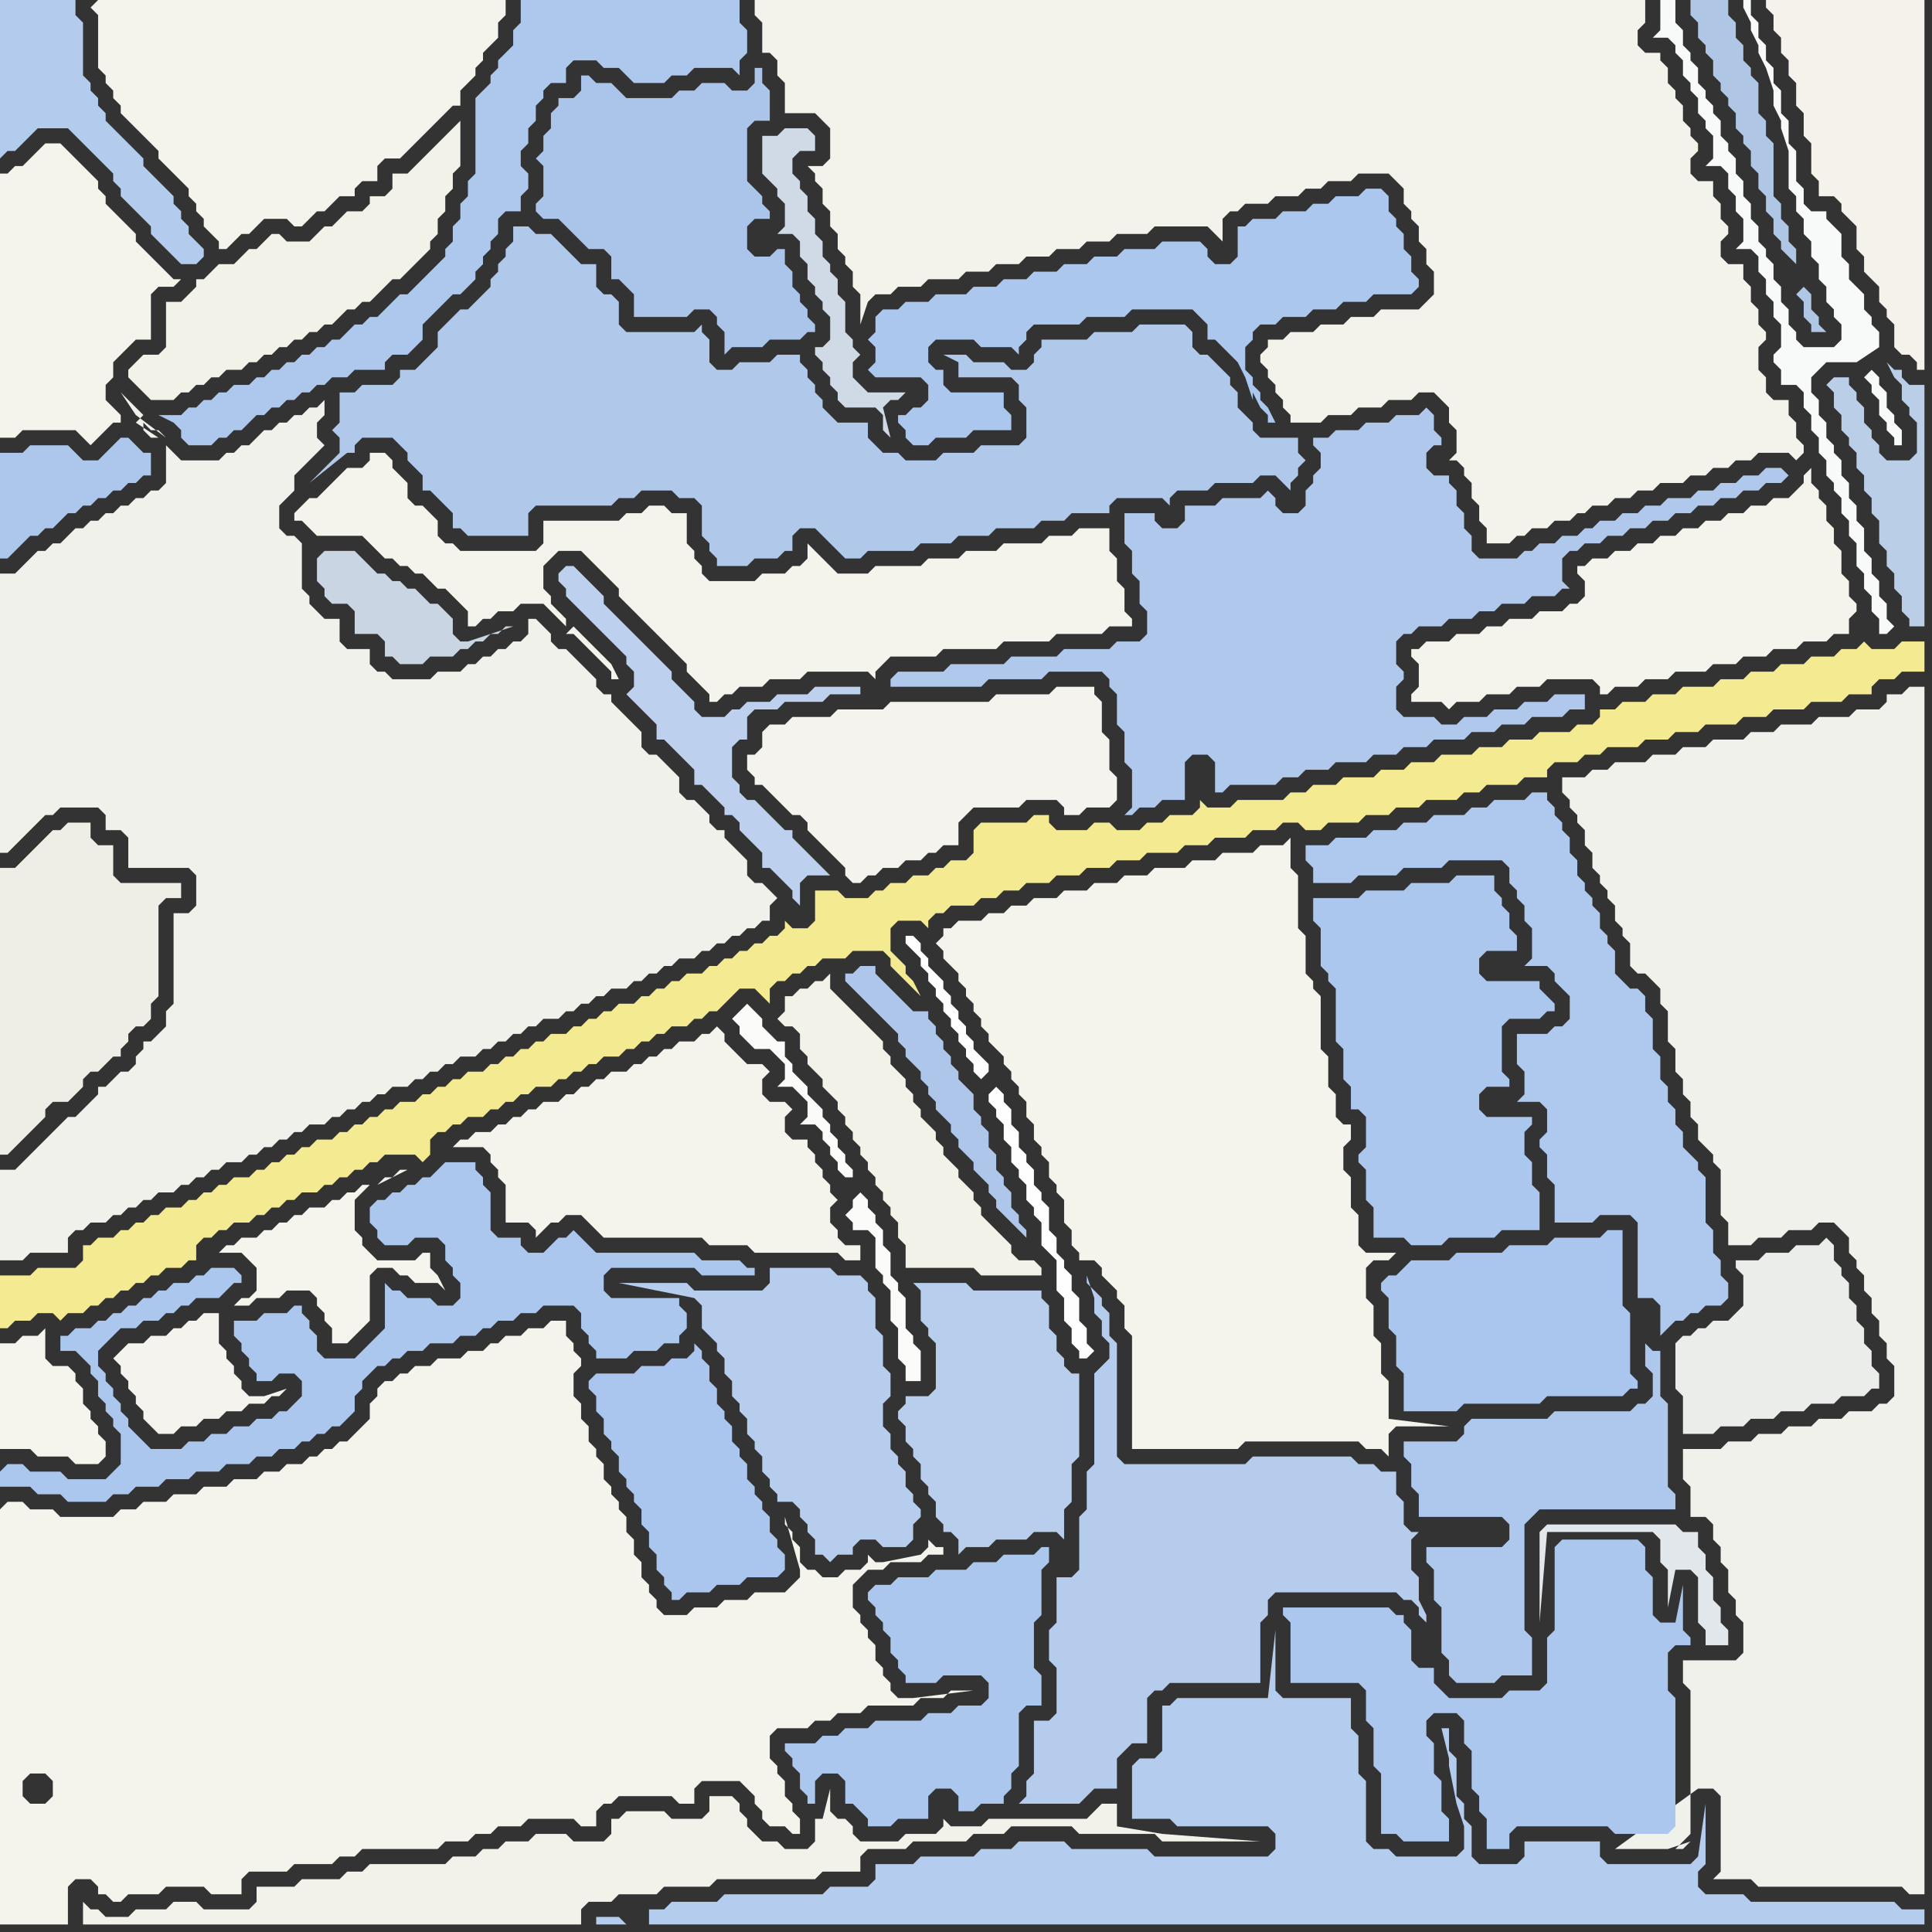 <svg width="256" height="256" xmlns="http://www.w3.org/2000/svg"><rect width="100%" height="100%" fill="#333333" stroke="none"/><script> 
var tempColor;
function hoverPath(evt){
obj = evt.target;
tempColor = obj.getAttribute("fill");
obj.setAttribute("fill","red");
//alert(tempColor);
//obj.setAttribute("stroke","red");}
function recoverPath(evt){
obj = evt.target;
obj.setAttribute("fill", tempColor);
//obj.setAttribute("stroke", tempColor);
}</script><path onmouseover="hoverPath(evt)" onmouseout="recoverPath(evt)" fill="rgb(243,234,145)" d="M  0,172l 0,4 1,0 1,-1 2,0 1,-1 2,0 1,1 1,-1 2,0 1,-1 1,0 1,-1 1,0 1,-1 1,0 1,-1 1,0 1,-1 1,0 1,-1 2,0 1,-1 1,0 0,-2 1,-1 1,0 1,-1 1,0 1,-1 2,0 1,-1 1,0 1,-1 1,0 1,-1 1,0 1,-1 2,0 1,-1 1,0 1,-1 1,0 1,-1 1,0 1,-1 1,0 1,-1 4,0 1,1 1,-1 0,-2 1,-1 1,0 1,-1 1,0 1,-1 2,0 1,-1 1,0 1,-1 1,0 1,-1 1,0 1,-1 2,0 1,-1 1,0 1,-1 1,0 1,-1 1,0 1,-1 2,0 1,-1 1,0 1,-1 1,0 1,-1 1,0 1,-1 2,0 1,-1 1,0 1,-1 1,0 2,-2 1,-1 2,0 1,1 1,1 0,-2 1,-1 1,0 1,-1 1,0 1,-1 1,0 1,-1 3,0 1,-1 4,0 1,1 0,1 1,1 1,1 1,1 1,1 -1,-2 -1,-1 0,-1 -1,-1 0,0 -1,-1 0,-3 1,-1 3,0 1,1 0,-1 1,-1 1,0 1,-1 3,0 1,-1 2,0 1,-1 2,0 1,-1 3,0 1,-1 3,0 1,-1 3,0 1,-1 3,0 1,-1 4,0 1,-1 3,0 1,-1 4,0 1,-1 3,0 1,-1 2,0 1,1 2,0 1,-1 4,0 1,-1 3,0 1,-1 3,0 1,-1 4,0 1,-1 2,0 1,-1 4,0 1,-1 3,0 0,-1 1,-1 3,0 1,-1 2,0 1,-1 4,0 1,-1 3,0 1,-1 3,0 1,-1 4,0 1,-1 3,0 1,-1 4,0 1,-1 4,0 1,-1 3,0 0,-1 1,-1 2,0 1,-1 3,0 0,-4 -3,0 -1,1 -3,0 -1,-1 0,0 -1,1 -2,0 -1,1 -3,0 -1,1 -3,0 -1,1 -3,0 -1,1 -3,0 -1,1 -4,0 -1,1 -3,0 -1,1 -3,0 -1,1 -2,0 0,1 -1,1 -2,0 -1,1 -4,0 -1,1 -3,0 -1,1 -3,0 -1,1 -4,0 -1,1 -3,0 -1,1 -3,0 -1,1 -4,0 -1,1 -3,0 -1,1 -2,0 -1,1 -6,0 -1,1 -3,0 -1,-1 0,1 -1,1 -3,0 -1,1 -2,0 -1,1 -3,0 -1,-1 -2,0 -1,1 -4,0 -1,-1 0,-1 -2,0 -1,1 -6,0 -1,1 0,3 -1,1 -2,0 -1,1 -1,0 -1,1 -2,0 -1,1 -2,0 -1,1 -1,0 -1,1 -3,0 -1,-1 -3,0 0,4 -1,1 -2,0 -1,-1 0,1 -1,1 -1,0 -1,1 -1,0 -1,1 -1,0 -1,1 -1,0 -1,1 -1,0 -1,1 -2,0 -1,1 -1,0 -1,1 -1,0 -1,1 -1,0 -1,1 -2,0 -1,1 -1,0 -1,1 -1,0 -1,1 -1,0 -1,1 -2,0 -1,1 -1,0 -1,1 -1,0 -1,1 -1,0 -1,1 -1,0 -1,1 -2,0 -1,1 -1,0 -1,1 -1,0 -1,1 -1,0 -1,1 -2,0 -1,1 -1,0 -1,1 -1,0 -1,1 -1,0 -1,1 -1,0 -1,1 -2,0 -1,1 -1,0 -1,1 -1,0 -1,1 -1,0 -1,1 -1,0 -1,1 -2,0 -1,1 -1,0 -1,1 -1,0 -1,1 -1,0 -1,1 -2,0 -1,1 -1,0 -1,1 -1,0 -1,1 -1,0 -1,1 -2,0 -1,1 -1,0 0,2 -1,1 -5,0 -1,1 -4,0Z"/>
<path onmouseover="hoverPath(evt)" onmouseout="recoverPath(evt)" fill="rgb(244,243,236)" d="M  0,200l 0,55 9,0 0,-5 1,-1 2,0 1,1 0,1 1,0 1,1 1,0 1,-1 4,0 1,-1 5,0 1,1 4,0 0,-2 1,-1 5,0 1,-1 5,0 1,-1 2,0 1,-1 10,0 1,-1 3,0 1,-1 2,0 1,-1 3,0 1,-1 6,0 1,1 2,0 0,-2 1,-1 1,0 1,-1 7,0 1,1 2,0 0,-2 1,-1 5,0 1,1 1,1 0,1 1,1 0,1 1,1 2,0 1,1 1,0 0,-2 -1,-1 0,-1 -1,-1 0,-2 -1,-1 0,-1 -1,-1 0,-3 1,-1 4,0 1,-1 2,0 1,-1 3,0 1,-1 6,0 1,-1 3,0 1,-1 3,0 -8,1 -2,0 -1,-1 0,-1 -1,-1 0,-1 -1,-1 0,-2 -1,-1 0,-1 -1,-1 0,-1 -1,-1 0,-3 1,-1 1,-1 2,0 1,-1 4,0 1,-1 2,0 0,-1 -1,0 -1,-1 0,1 -1,1 0,0 -5,1 -1,0 -1,-1 0,1 -1,1 -2,0 -1,1 -2,0 -1,-1 -1,0 -1,-1 0,-2 -1,-1 0,-1 -1,-1 0,-1 2,7 0,1 -1,1 -1,1 -4,0 -1,1 -3,0 -1,1 -3,0 -1,1 -3,0 -1,-1 0,-1 -1,-1 0,-1 -1,-1 0,-2 -1,-1 0,-2 -1,-1 0,-2 -1,-1 0,-1 -1,-1 0,-1 -1,-1 0,-2 -1,-1 0,-1 -1,-1 0,-2 -1,-1 0,-2 -1,-1 0,-3 1,-1 0,-1 -1,-1 0,-1 -1,-1 0,-2 -2,0 -1,1 -2,0 -1,1 -2,0 -1,1 -1,0 -1,1 -2,0 -1,1 -3,0 -1,1 -2,0 -1,1 -1,0 -1,1 -1,0 -1,1 0,1 -1,1 0,2 -1,1 -1,1 -1,1 -1,0 -1,1 -1,0 -1,1 -1,0 -1,1 -2,0 -1,1 -2,0 -1,1 -3,0 -1,1 -3,0 -1,1 -3,0 -1,1 -3,0 -1,1 -2,0 -1,1 -7,0 -1,-1 -3,0 -1,-1 -2,0 -1,1 3,38 0,-2 1,-1 2,0 1,1 0,2 -1,1 -2,0 -1,-1 -3,-38Z"/>
<path onmouseover="hoverPath(evt)" onmouseout="recoverPath(evt)" fill="rgb(241,241,235)" d="M  8,149l 0,0 -1,1 -1,1 -1,1 -1,1 -1,1 -1,1 -2,0 0,12 3,0 1,-1 5,0 0,-2 1,-1 1,0 1,-1 2,0 1,-1 1,0 1,-1 1,0 1,-1 1,0 1,-1 2,0 1,-1 1,0 1,-1 1,0 1,-1 1,0 1,-1 2,0 1,-1 1,0 1,-1 1,0 1,-1 1,0 1,-1 1,0 1,-1 2,0 1,-1 1,0 1,-1 1,0 1,-1 1,0 1,-1 1,0 1,-1 2,0 1,-1 1,0 1,-1 1,0 1,-1 1,0 1,-1 2,0 1,-1 1,0 1,-1 1,0 1,-1 1,0 1,-1 1,0 1,-1 2,0 1,-1 1,0 1,-1 1,0 1,-1 1,0 1,-1 2,0 1,-1 1,0 1,-1 1,0 1,-1 1,0 1,-1 2,0 1,-1 1,0 1,-1 1,0 1,-1 1,0 1,-1 1,0 1,-1 1,0 0,-2 1,-1 -1,-1 0,0 -1,-1 -1,0 -1,-1 0,-2 -3,-3 0,-1 -1,0 -1,-1 0,-1 -1,-1 -1,-1 -1,0 -1,-1 0,-2 -1,-1 -1,-1 -1,-1 -1,0 -1,-1 0,-2 -1,-1 -1,-1 -1,-1 -1,-1 0,-1 -1,0 -1,-1 0,-1 -1,-1 -1,-1 -1,-1 -1,-1 -1,0 -1,-1 0,-1 -1,-1 -1,-1 -1,0 0,2 -1,1 -1,0 -1,1 -1,0 -1,1 -1,0 -1,1 -1,0 -1,1 -3,0 -1,1 -5,0 -1,-1 -1,0 -1,-1 0,-2 -3,0 -1,-1 0,-3 -2,0 -1,-1 -1,-1 0,-1 -1,-1 0,-6 -1,-1 -1,0 -1,-1 0,-3 1,-1 1,-1 0,-2 1,-1 1,-1 1,-1 1,-1 -1,-1 0,-2 1,-1 0,-2 -1,1 -1,0 -1,1 -1,0 -1,1 -1,0 -1,1 -1,0 -1,1 -1,1 -1,0 -1,1 -1,0 -1,1 -5,0 -1,-1 -1,-1 0,5 -1,1 -1,0 -1,1 -1,0 -1,1 -1,0 -1,1 -1,0 -1,1 -1,0 -1,1 -1,0 -1,1 -1,1 -1,0 -1,1 -1,0 -1,1 -1,1 -1,1 -2,0 0,37 1,0 1,-1 0,0 1,-1 1,-1 1,-1 1,-1 1,0 1,-1 5,0 1,1 0,2 2,0 1,1 0,4 8,0 1,1 0,4 -1,1 -2,0 0,12 -1,1 0,2 -1,1 -1,1 -1,0 0,1 -1,1 0,1 -1,1 -1,0 -1,1 -1,1 -1,0 0,1 -1,1 -1,1 -1,1 -1,0 -1,1 14,-91 -1,-1 -1,0 -1,-1 0,1 1,1 1,0 -3,-2 1,-1 0,0 -1,-1 0,0 -1,-1 -1,-1 2,3 0,0 4,3 -14,91Z"/>
<path onmouseover="hoverPath(evt)" onmouseout="recoverPath(evt)" fill="rgb(241,241,236)" d="M  227,220l -4,0 0,3 1,1 0,19 -1,1 -1,1 1,0 1,-1 0,0 -3,1 -7,0 11,-8 2,0 1,1 0,10 -1,1 5,0 1,1 19,0 1,1 2,0 0,-160 -2,0 -1,1 -2,0 0,1 -1,1 -3,0 -1,1 -4,0 -1,1 -4,0 -1,1 -3,0 -1,1 -4,0 -1,1 -3,0 -1,1 -3,0 -1,1 -4,0 -1,1 -2,0 -1,1 -3,0 0,2 1,1 0,1 1,1 0,1 1,1 0,2 1,1 0,2 1,1 0,1 1,1 0,1 1,1 0,2 1,1 0,1 1,1 0,3 1,1 1,0 1,1 1,1 0,2 1,1 0,4 1,1 0,3 1,1 0,2 1,1 0,2 1,1 0,2 1,1 1,1 0,1 1,1 0,6 1,1 0,3 3,0 1,-1 3,0 1,-1 3,0 1,-1 2,0 1,1 1,1 0,2 1,1 0,1 1,1 0,2 1,1 0,2 1,1 0,2 1,1 0,2 1,1 0,4 -1,1 -1,0 -1,1 -3,0 -1,1 -3,0 -1,1 -3,0 -1,1 -3,0 -1,1 -3,0 -1,1 -5,0 0,4 1,1 0,4 2,0 1,1 0,2 1,1 0,2 1,1 0,3 1,1 0,2 1,1 0,4 -1,1Z"/>
<path onmouseover="hoverPath(evt)" onmouseout="recoverPath(evt)" fill="rgb(179,203,237)" d="M  3,0l -3,0 0,21 1,-1 1,0 1,-1 1,-1 1,-1 4,0 1,1 1,1 1,1 1,1 1,1 1,1 0,1 1,1 0,1 1,1 1,1 1,1 1,1 0,1 1,1 1,1 1,1 1,1 2,0 1,-1 0,-1 -1,-1 0,0 -1,-1 0,-1 -1,-1 0,-1 -1,-1 0,-1 -1,-1 -1,-1 -1,-1 -1,-1 0,-1 -1,-1 -1,-1 -1,-1 -1,-1 -1,-1 0,-1 -1,-1 0,-1 -1,-1 0,-1 -1,-1 0,-7 -1,-1 0,-2Z"/>
<path onmouseover="hoverPath(evt)" onmouseout="recoverPath(evt)" fill="rgb(244,244,236)" d="M  12,1l 0,0 1,1 0,7 1,1 0,1 1,1 0,1 1,1 0,1 1,1 1,1 1,1 1,1 1,1 0,1 1,1 1,1 1,1 1,1 0,1 1,1 0,1 1,1 0,1 1,1 1,1 0,1 1,0 1,-1 0,0 1,-1 1,0 2,-2 3,0 1,1 1,0 1,-1 1,-1 1,0 1,-1 1,-1 2,0 0,-1 1,-1 2,0 0,-2 1,-1 2,0 1,-1 2,-2 1,-1 1,-1 1,-1 1,-1 1,0 0,-2 1,-1 1,-1 0,-1 1,-1 0,-1 1,-1 1,-1 0,-2 1,-1 0,-2 -54,0 -1,1Z"/>
<path onmouseover="hoverPath(evt)" onmouseout="recoverPath(evt)" fill="rgb(243,242,233)" d="M  18,48l 0,0 -1,1 0,1 1,1 1,1 1,1 3,0 1,-1 1,0 1,-1 1,0 1,-1 1,0 1,-1 2,0 1,-1 1,0 1,-1 1,0 1,-1 1,0 1,-1 1,0 1,-1 1,0 1,-1 1,0 1,-1 1,-1 1,0 1,-1 1,0 1,-1 2,-2 1,0 1,-1 1,-1 1,-1 1,-1 0,-1 1,-1 0,-2 1,-1 0,-2 1,-1 0,-2 1,-1 0,-6 -1,1 0,0 -1,1 -1,1 -1,1 -1,1 -1,1 -1,1 -2,0 0,2 -1,1 -2,0 0,1 -1,1 -2,0 -1,1 -1,1 -1,0 -1,1 -1,1 -3,0 -1,-1 -1,0 -1,1 -1,1 -1,0 -1,1 -1,1 -2,0 -2,2 -1,0 0,1 -1,1 -1,1 -2,0 0,6 -1,1 -2,0 -1,1Z"/>
<path onmouseover="hoverPath(evt)" onmouseout="recoverPath(evt)" fill="rgb(244,243,237)" d="M  101,97l 0,2 -1,1 -1,0 0,2 1,1 0,1 1,0 1,1 1,1 1,1 1,1 1,0 1,1 0,1 1,1 1,1 1,1 1,1 1,1 0,1 1,1 1,0 1,-1 1,0 1,-1 2,0 1,-1 2,0 1,-1 1,0 1,-1 2,0 0,-3 1,-1 1,-1 6,0 1,-1 4,0 1,1 0,1 2,0 1,-1 3,0 1,-1 0,-3 -1,-1 0,-4 -1,-1 0,-4 -1,-1 0,-1 -5,0 -1,1 -7,0 -1,1 -13,0 -1,1 -6,0 -1,1 -5,0 -1,1 -2,0 -1,1Z"/>
<path onmouseover="hoverPath(evt)" onmouseout="recoverPath(evt)" fill="rgb(173,198,233)" d="M  113,129l -1,0 0,1 1,1 0,0 1,1 1,1 1,1 1,1 1,1 1,1 0,1 1,1 0,1 1,1 1,1 0,1 1,1 0,1 1,1 0,1 1,1 1,1 0,1 1,1 0,1 1,1 1,1 0,1 1,1 1,1 0,1 1,1 0,1 1,1 1,1 1,1 1,1 0,-1 -1,-1 0,-1 -1,-1 0,-2 -1,-1 0,-1 -1,-1 0,-2 -1,-1 0,-2 -1,-1 0,-1 -1,-1 0,-2 -1,-1 -1,-1 0,-1 -1,-1 0,-1 -1,-1 0,-1 -1,-1 0,-1 -1,-1 0,-1 -2,0 -1,-1 -1,-1 -1,-1 -1,-1 -1,-1 0,-1 -2,0 -1,1Z"/>
<path onmouseover="hoverPath(evt)" onmouseout="recoverPath(evt)" fill="rgb(243,242,233)" d="M  118,161l 0,0 1,1 0,2 1,1 0,3 9,0 1,1 8,0 0,-1 -1,-1 -2,0 -1,-1 0,-1 -1,-1 -1,-1 -1,-1 -1,-1 0,-1 -1,-1 0,-1 -1,-1 -1,-1 0,-1 -1,-1 -1,-1 0,-1 -1,-1 0,-1 -1,-1 -1,-1 0,-1 -1,-1 0,-1 -1,-1 0,-1 -1,-1 -1,-1 0,-1 -1,-1 0,-1 -1,-1 -1,-1 -1,-1 -1,-1 -1,-1 -1,-1 -1,-1 0,-2 -1,1 -1,0 -1,1 -1,0 -1,1 -1,0 0,2 -1,1 1,1 1,0 1,1 0,2 1,1 0,1 1,1 1,1 0,1 1,1 1,1 0,1 1,1 0,1 1,1 0,1 1,1 0,1 1,1 0,1 1,1 0,1 1,1 0,1 1,1Z"/>
<path onmouseover="hoverPath(evt)" onmouseout="recoverPath(evt)" fill="rgb(254,254,254)" d="M  131,145l 0,1 1,1 0,1 1,1 0,2 1,1 0,2 1,1 0,1 1,1 0,2 1,1 0,1 1,1 0,3 1,1 1,1 0,4 1,1 0,3 1,1 0,2 1,1 0,1 1,0 1,-1 0,0 -1,-1 0,-2 -1,-1 0,-3 -1,-1 0,-2 -1,-1 0,-1 -1,-1 0,-2 -1,-1 0,-3 -1,-1 0,-1 -1,-1 0,-2 -1,-1 0,-1 -1,-1 0,-2 -1,-1 0,-2 -1,-1 0,-1 -1,-1 -1,1 0,-4 -1,-1 -1,-1 0,-1 -1,-1 0,-1 -1,-1 0,-1 -1,-1 0,-1 -1,-1 0,-1 -1,-1 -1,-1 0,-1 -1,-1 0,-1 -1,-1 -1,0 0,1 1,1 0,0 1,1 0,1 1,1 0,1 1,1 0,1 1,1 0,1 1,1 0,1 1,1 0,1 1,1 0,1 1,1 0,1 1,1 1,-1Z"/>
<path onmouseover="hoverPath(evt)" onmouseout="recoverPath(evt)" fill="rgb(243,242,235)" d="M  170,45l -2,0 0,1 -1,1 0,1 1,1 0,1 1,1 0,1 1,1 0,1 1,1 0,1 4,0 1,-1 3,0 1,-1 3,0 1,-1 3,0 1,-1 2,0 1,1 1,1 0,2 1,1 0,3 -1,1 1,0 1,1 0,1 1,1 0,2 1,1 0,2 1,1 0,2 3,0 1,-1 1,0 1,-1 2,0 1,-1 2,0 1,-1 1,0 1,-1 2,0 1,-1 2,0 1,-1 2,0 1,-1 3,0 1,-1 2,0 1,-1 2,0 1,-1 2,0 1,-1 4,0 1,1 1,-1 0,-1 -1,-1 0,-2 -1,-1 0,-2 -2,0 -1,-1 0,-2 -1,-1 0,-3 1,-1 0,-1 -1,-1 0,-2 -1,-1 0,-2 -1,-1 0,-2 -2,0 -1,-1 0,-2 1,-1 0,-1 -1,-1 0,-2 -1,-1 0,-2 -2,0 -1,-1 0,-2 1,-1 0,-1 -1,-1 0,-1 -1,-1 0,-2 -1,-1 0,-1 -1,-1 0,-2 -1,-1 0,-1 -2,0 -1,-1 0,-2 1,-1 0,-3 -118,0 0,2 1,1 0,4 1,0 1,1 0,2 1,1 0,4 4,0 2,2 0,4 -1,1 -2,0 1,1 0,1 1,1 0,2 1,1 0,2 1,1 0,2 1,1 0,1 1,1 0,2 1,1 0,4 1,-3 0,0 1,-1 2,0 1,-1 3,0 1,-1 4,0 1,-1 3,0 1,-1 3,0 1,-1 3,0 1,-1 3,0 1,-1 3,0 1,-1 4,0 1,-1 7,0 1,1 1,1 0,-3 1,-1 1,0 1,-1 3,0 1,-1 3,0 1,-1 2,0 1,-1 3,0 1,-1 4,0 1,1 1,1 0,2 1,1 0,1 1,1 0,2 1,1 0,2 1,1 0,3 -1,1 -1,1 -5,0 -1,1 -3,0 -1,1 -3,0 -1,1 -3,0 -1,1Z"/>
<path onmouseover="hoverPath(evt)" onmouseout="recoverPath(evt)" fill="rgb(244,242,235)" d="M  236,0l -2,0 0,1 1,1 0,2 1,1 0,2 1,1 0,2 1,1 0,3 1,1 0,3 1,1 0,4 1,1 0,2 2,0 1,1 0,1 1,1 1,1 0,3 1,1 0,2 1,1 1,1 0,2 1,1 0,1 1,1 0,3 1,1 1,0 1,1 0,1 1,0 0,-49Z"/>
<path onmouseover="hoverPath(evt)" onmouseout="recoverPath(evt)" fill="rgb(245,244,237)" d="M  2,178l -2,0 0,14 4,0 1,1 4,0 1,1 3,0 1,-1 0,-2 -1,-1 0,-1 -1,-1 0,-1 -1,-1 0,-2 -1,-1 0,-1 -1,-1 -2,0 -1,-1 0,-4 -1,1 -2,0 -1,1Z"/>
<path onmouseover="hoverPath(evt)" onmouseout="recoverPath(evt)" fill="rgb(245,244,237)" d="M  29,166l 3,0 1,1 1,1 0,3 -1,1 -1,0 -1,1 2,0 1,-1 3,0 1,-1 3,0 1,1 0,1 1,1 0,1 1,1 0,2 2,0 1,-1 0,0 1,-1 1,-1 0,-6 1,-1 2,0 1,1 1,0 1,1 3,0 1,1 -1,-2 0,0 -1,-1 0,-2 -1,0 -1,1 -5,0 -1,-1 -1,-1 0,-1 -1,-1 0,-4 1,-1 1,-1 -1,0 -1,1 -1,0 -1,1 -1,0 -1,1 -2,0 -1,1 -1,0 -1,1 -1,0 -1,1 -1,0 -1,1 -2,0 -1,1 -1,0 -1,1 21,-9 0,0 1,-1 1,0 1,-1 1,0 -4,2 -21,9Z"/>
<path onmouseover="hoverPath(evt)" onmouseout="recoverPath(evt)" fill="rgb(243,242,234)" d="M  37,255l 40,0 0,-2 1,-1 3,0 1,-1 5,0 1,-1 6,0 1,-1 13,0 1,-1 5,0 0,-2 1,-1 5,0 1,-1 7,0 1,-1 4,0 1,-1 8,0 1,1 10,0 1,1 13,0 -13,-1 -6,-1 0,-3 -2,0 -1,1 0,0 -1,1 -13,0 -1,1 -4,0 -1,-1 0,1 -1,1 -4,0 -1,1 -5,0 -1,-1 0,-1 -1,-1 -1,0 -1,-1 0,-3 -1,4 -1,0 0,3 -1,1 -3,0 -1,-1 -2,0 -1,-1 -1,-1 0,-1 -1,-1 0,-1 -1,-1 -3,0 0,2 -1,1 -4,0 -1,-1 -5,0 -1,1 -1,0 0,2 -1,1 -4,0 -1,-1 -4,0 -1,1 -3,0 -1,1 -2,0 -1,1 -3,0 -1,1 -10,0 -1,1 -2,0 -1,1 -5,0 -1,1 -5,0 0,2 -1,1 -6,0 -1,-1 -3,0 -1,1 -4,0 -1,1 -3,0 -1,-1 -1,0 -1,-1 0,3Z"/>
<path onmouseover="hoverPath(evt)" onmouseout="recoverPath(evt)" fill="rgb(202,213,227)" d="M  42,74l 0,3 1,1 0,1 1,1 2,0 1,1 0,3 3,0 1,1 0,2 1,0 1,1 3,0 1,-1 3,0 1,-1 1,0 1,-1 1,0 1,-1 1,0 1,-1 1,0 -6,2 -1,0 -1,-1 0,-2 -1,-1 -1,-1 -1,0 -1,-1 -1,-1 -1,0 -1,-1 -1,0 -1,-1 -1,0 -2,-2 -1,-1 -4,0 -1,1Z"/>
<path onmouseover="hoverPath(evt)" onmouseout="recoverPath(evt)" fill="rgb(171,196,233)" d="M  78,10l -1,0 0,2 -1,1 -2,0 0,1 -1,1 0,2 -1,1 0,2 -1,1 1,1 0,4 -1,1 0,1 1,1 2,0 1,1 1,1 1,1 1,1 2,0 1,1 0,3 1,0 1,1 1,1 0,3 7,0 1,-1 2,0 1,1 0,1 1,1 0,3 1,-1 4,0 1,-1 4,0 1,-1 1,0 0,-1 -1,-1 0,-1 -1,-1 0,-1 -1,-1 0,-2 -1,-1 0,-2 -1,0 -1,1 -2,0 -1,-1 0,-3 1,-1 2,0 0,-1 -1,-1 0,-1 -1,-1 -1,-1 0,-7 1,-1 2,0 0,-4 -1,-1 0,-2 -1,0 0,2 -1,1 -2,0 -1,-1 -3,0 -1,1 -2,0 -1,1 -6,0 -1,-1 -1,-1 -2,0 -1,-1Z"/>
<path onmouseover="hoverPath(evt)" onmouseout="recoverPath(evt)" fill="rgb(244,243,236)" d="M  77,69l -5,0 0,3 -1,1 -10,0 -1,-1 -1,0 -1,-1 0,-2 -1,-1 -1,-1 -1,0 -1,-1 0,-2 -1,-1 -1,-1 0,-1 -1,-1 -2,0 0,1 -1,1 -2,0 -4,4 -1,0 -1,1 -1,1 0,1 1,0 1,1 1,1 6,0 1,1 1,1 1,1 1,0 1,1 1,0 1,1 1,0 1,1 1,1 1,0 1,1 1,1 1,1 0,2 1,0 1,-1 1,0 1,-1 2,0 1,-1 3,0 1,1 1,1 1,1 0,-1 -1,-1 -1,-1 0,-1 -1,-1 0,-3 1,-1 1,-1 3,0 1,1 1,1 1,1 1,1 1,1 0,1 1,1 1,1 1,1 1,1 1,1 1,1 1,1 1,1 1,1 0,1 1,1 1,1 1,1 0,1 1,0 1,-1 1,0 1,-1 3,0 1,-1 4,0 1,-1 8,0 1,1 0,-1 1,-1 1,-1 6,0 1,-1 7,0 1,-1 6,0 1,-1 6,0 1,-1 3,0 0,-1 -1,-1 0,-3 -1,-1 0,-3 -1,-1 0,-3 -4,0 -1,1 -3,0 -1,1 -5,0 -1,1 -4,0 -1,1 -4,0 -1,1 -6,0 -1,1 -4,0 -1,-1 -1,-1 -1,-1 -1,-1 0,2 -1,1 -1,0 -1,1 -3,0 -1,1 -6,0 -1,-1 0,-1 -1,-1 0,-1 -1,-1 0,-4 -2,0 -1,-1 -2,0 -1,1 -2,0 -1,1 -5,0 -1,14 -1,1 1,0 1,1 1,1 1,1 1,1 1,1 0,1 1,0 -1,-2 -1,-1 -1,-1 -1,-1 -1,-1 -1,-1 1,-14Z"/>
<path onmouseover="hoverPath(evt)" onmouseout="recoverPath(evt)" fill="rgb(180,204,237)" d="M  82,254l -3,0 0,1 4,0 -1,-1 4,-1 0,2 169,0 0,-2 -3,0 -1,-1 -19,0 -1,-1 -5,0 -1,-1 0,-2 1,-1 0,-8 -1,7 0,0 -1,1 -11,0 -1,-1 0,-2 -10,0 0,2 -1,1 -5,0 -1,-1 0,-4 -1,-1 0,-2 -1,-1 0,-5 -1,-1 0,-3 -1,0 1,4 0,1 1,5 1,3 0,3 -1,1 -8,0 -1,-1 -2,0 -1,-1 0,-8 -1,-1 0,-5 -1,-1 0,-4 -9,0 -1,-1 0,-8 -1,9 -12,0 -1,1 -1,0 0,6 -1,1 -2,0 -1,1 0,7 5,0 1,1 12,0 1,1 0,2 -1,1 -15,0 -1,-1 -10,0 -1,-1 -6,0 -1,1 -4,0 -1,1 -7,0 -1,1 -5,0 0,2 -1,1 -5,0 -1,1 -13,0 -1,1 -6,0 -1,1 -2,0 -4,1Z"/>
<path onmouseover="hoverPath(evt)" onmouseout="recoverPath(evt)" fill="rgb(183,205,237)" d="M  101,171l -9,0 -1,-1 -9,0 10,2 0,0 1,1 0,3 1,1 1,1 0,1 1,1 0,2 1,1 0,2 1,1 0,1 1,1 0,2 1,1 0,1 1,1 0,2 1,1 0,1 1,1 0,1 2,0 1,1 0,1 1,1 0,1 1,1 0,2 1,0 1,1 1,-1 2,0 0,-1 1,-1 2,0 1,1 3,0 1,-1 0,-2 1,-1 0,-1 -1,-1 0,-1 -1,-1 0,-2 -1,-1 0,-1 -1,-1 0,-2 -1,-1 0,-3 1,-1 0,-3 -1,-1 0,-4 -1,-1 0,-4 -1,-1 0,-1 -1,-1 -3,0 -1,-1 -8,0 0,2 -1,1Z"/>
<path onmouseover="hoverPath(evt)" onmouseout="recoverPath(evt)" fill="rgb(181,204,237)" d="M  146,181l 0,0 -1,1 0,12 -1,1 0,5 -1,1 0,7 -1,1 -2,0 0,6 -1,1 0,4 1,1 0,6 -1,1 -2,0 0,7 -1,1 0,2 -1,1 8,0 1,-1 0,0 1,-1 3,0 0,-4 1,-1 1,-1 2,0 0,-6 1,-1 1,0 1,-1 12,0 0,-8 1,-1 0,-2 1,-1 16,0 1,1 1,0 1,1 0,1 1,1 0,-1 -1,-2 0,-3 -1,-1 0,-4 1,-1 -1,0 -1,-1 0,-3 -1,-1 0,-3 -2,0 -1,-1 -2,0 -1,-1 -13,0 -1,1 -16,0 -1,-1 0,-15 -1,-1 0,-3 -1,-1 0,-1 -1,-1 -1,-1 0,-1 1,3 0,2 1,1 0,2 1,1 0,2 -1,1Z"/>
<path onmouseover="hoverPath(evt)" onmouseout="recoverPath(evt)" fill="rgb(171,199,238)" d="M  167,54l 0,0 1,1 0,1 1,0 -1,-2 -1,-1 0,-1 -1,-1 0,-1 -1,-1 0,-3 1,-1 0,-1 1,-1 2,0 1,-1 3,0 1,-1 3,0 1,-1 3,0 1,-1 5,0 1,-1 0,-1 -1,-1 0,-2 -1,-1 0,-2 -1,-1 0,-1 -1,-1 0,-2 -1,-1 -2,0 -1,1 -3,0 -1,1 -2,0 -1,1 -3,0 -1,1 -3,0 -1,1 -1,0 0,4 -1,1 -2,0 -1,-1 0,-1 -1,-1 -5,0 -1,1 -4,0 -1,1 -3,0 -1,1 -3,0 -1,1 -3,0 -1,1 -3,0 -1,1 -3,0 -1,1 -4,0 -1,1 -3,0 -1,1 -2,0 -1,1 0,2 -1,1 1,1 0,2 -1,1 1,1 6,0 1,1 0,2 -1,1 -1,0 -1,1 -1,0 0,1 1,1 0,1 1,1 2,0 1,-1 4,0 1,-1 5,0 0,-2 -1,-1 0,-2 -7,0 -1,-1 0,-2 -1,0 -1,-1 0,-2 1,-1 5,0 1,1 4,0 1,1 0,-1 1,-1 0,-1 1,-1 6,0 1,-1 5,0 1,-1 8,0 1,1 1,1 0,2 1,0 1,1 1,1 1,1 3,6 -2,-4 1,2 0,1 -1,-3 2,4Z"/>
<path onmouseover="hoverPath(evt)" onmouseout="recoverPath(evt)" fill="rgb(170,198,238)" d="M  183,170l 0,1 1,1 0,4 1,1 0,4 1,1 0,5 7,0 1,-1 10,0 1,-1 10,0 1,-1 1,0 0,-1 -1,-1 0,-8 -1,-1 0,-10 -2,0 -1,1 -6,0 -1,1 -5,0 -1,1 -6,0 -1,1 -5,0 -1,1 -1,1 -1,0 -1,1Z"/>
<path onmouseover="hoverPath(evt)" onmouseout="recoverPath(evt)" fill="rgb(244,243,236)" d="M  188,86l -1,0 0,1 1,1 0,3 -1,1 0,1 4,0 1,1 1,-1 3,0 1,-1 3,0 1,-1 3,0 1,-1 6,0 1,1 0,1 1,0 1,-1 3,0 1,-1 3,0 1,-1 4,0 1,-1 3,0 1,-1 3,0 1,-1 3,0 1,-1 3,0 1,-1 2,0 0,-2 1,-1 0,-1 -1,-1 0,-2 -1,-1 0,-3 -1,-1 0,-2 -1,-1 0,-2 -1,-1 0,-1 -1,-1 0,-2 -1,1 0,1 -1,1 -1,1 -2,0 -1,1 -2,0 -1,1 -2,0 -1,1 -2,0 -1,1 -2,0 -1,1 -2,0 -1,1 -2,0 -1,1 -2,0 -1,1 -2,0 -1,1 -1,0 0,1 1,1 0,2 -1,1 -1,0 -1,1 -3,0 -1,1 -3,0 -1,1 -2,0 -1,1 -3,0 -1,1 -3,0 -1,1Z"/>
<path onmouseover="hoverPath(evt)" onmouseout="recoverPath(evt)" fill="rgb(235,237,234)" d="M  222,178l 0,6 1,1 0,5 4,0 1,-1 3,0 1,-1 3,0 1,-1 3,0 1,-1 3,0 1,-1 3,0 1,-1 1,0 0,-2 -1,-1 0,-2 -1,-1 0,-2 -1,-1 0,-2 -1,-1 0,-2 -1,-1 0,-1 -1,-1 0,-2 -1,-1 -1,1 -3,0 -1,1 -3,0 -1,1 -3,0 0,1 1,1 0,4 -2,2 -2,0 -1,1 -1,0 -1,1 -1,0 -1,1Z"/>
<path onmouseover="hoverPath(evt)" onmouseout="recoverPath(evt)" fill="rgb(248,249,249)" d="M  247,50l 1,1 0,1 1,1 0,2 1,1 0,1 1,1 0,1 1,0 0,-2 -1,-1 0,-1 -1,-1 0,-2 -1,-1 0,-1 -1,-1 -1,1 -1,-2 3,-2 0,-2 -1,-1 0,-1 -1,-1 0,-2 -1,-1 -1,-1 0,-2 -1,-1 0,-3 -1,-1 -1,-1 0,-1 -2,0 -1,-1 0,-2 -1,-1 0,-4 -1,-1 0,-3 -1,-1 0,-3 -1,-1 0,-2 -1,-1 0,-2 -1,-1 0,-2 -1,-1 0,-2 -1,0 0,1 1,2 0,1 1,2 0,1 1,2 1,3 0,2 1,2 0,1 1,3 0,5 1,1 0,2 1,1 0,2 1,1 0,2 1,1 0,2 1,1 0,2 1,1 0,1 1,1 0,2 -1,1 -4,0 -1,-1 0,-1 -1,-1 0,-2 -1,-1 0,-2 -1,-1 0,-2 -1,-1 0,-1 -1,-1 0,-2 -1,-1 0,-2 -1,-1 0,-2 -1,-1 0,-2 -1,-1 0,-1 -1,-1 0,-2 -1,-1 0,-1 -1,-1 0,-1 -1,-1 0,-2 -1,-1 0,-1 -1,-1 0,-2 -1,-1 0,-3 -2,0 0,4 -1,1 2,0 1,1 0,1 1,1 0,2 1,1 0,1 1,1 0,2 1,1 0,1 1,1 0,3 -1,1 2,0 1,1 0,2 1,1 0,2 1,1 0,3 -1,1 2,0 1,1 0,2 1,1 0,2 1,1 0,2 1,1 0,3 -1,1 0,1 1,1 0,2 2,0 1,1 0,2 1,1 0,2 1,1 0,2 1,1 0,2 1,1 0,1 1,1 0,2 1,1 0,2 1,1 0,3 1,1 0,2 1,1 0,2 1,1 0,2 1,0 1,-1 0,0 -1,-1 0,-2 -1,-1 0,-2 -1,-1 0,-2 -1,-1 0,-3 -1,-1 0,-2 -1,-1 0,-2 -1,-1 0,-2 -1,-1 0,-1 -1,-1 0,-2 -1,-1 0,-2 -1,-1 0,-2 1,-1 1,-1 4,0 1,2Z"/>
<path onmouseover="hoverPath(evt)" onmouseout="recoverPath(evt)" fill="rgb(171,199,238)" d="M  0,195l 0,2 4,0 1,1 3,0 1,1 5,0 1,-1 2,0 1,-1 3,0 1,-1 3,0 1,-1 3,0 1,-1 3,0 1,-1 2,0 1,-1 2,0 1,-1 1,0 1,-1 1,0 1,-1 1,0 1,-1 1,-1 0,-2 1,-1 0,-1 1,-1 1,-1 1,0 1,-1 1,0 1,-1 2,0 1,-1 3,0 1,-1 2,0 1,-1 1,0 1,-1 2,0 1,-1 2,0 1,-1 4,0 1,1 0,2 1,1 0,1 1,1 0,1 4,0 1,-1 3,0 1,-1 2,0 0,-1 1,-1 0,-2 -1,-1 0,-1 -9,0 -1,-1 0,-2 1,-1 11,0 1,1 7,0 0,-1 -1,0 -1,-1 -5,0 -1,-1 -13,0 -1,-1 -1,-1 -1,-1 -1,1 -1,0 -1,1 -1,1 -2,0 -1,-1 0,-1 -3,0 -1,-1 0,-5 -1,-1 0,-1 -1,-1 0,-1 -4,0 -1,1 0,0 -1,1 -1,0 -1,1 -1,0 -1,1 -1,0 -1,1 -1,0 -1,1 0,2 1,1 0,1 1,1 3,0 1,-1 3,0 1,1 0,2 1,1 0,1 1,1 0,2 -1,1 -2,0 -1,-1 -3,0 -1,-1 -1,0 -1,-1 0,6 -1,1 -1,1 -1,1 -1,1 -4,0 -1,-1 0,-2 -1,-1 0,-1 -1,-1 0,-1 -1,0 -1,1 -3,0 -1,1 -3,0 0,2 1,1 0,1 1,1 0,1 1,1 0,1 2,0 1,-1 2,0 1,1 0,2 -1,1 -1,1 -1,0 -1,1 -2,0 -1,1 -2,0 -1,1 -2,0 -1,1 -2,0 -1,1 -4,0 -1,-1 -1,-1 -1,-1 0,-1 -1,-1 0,-1 -1,-1 0,-1 -1,-1 0,-1 -1,-1 0,-2 1,-1 1,-1 1,-1 2,0 1,-1 2,0 1,-1 1,0 1,-1 1,0 1,-1 3,0 1,-1 1,-1 1,0 0,-1 -1,-1 -3,0 -1,1 -1,0 -1,1 -2,0 -1,1 -1,0 -1,1 -1,0 -1,1 -1,0 -1,1 -1,0 -1,1 -1,0 -1,1 -2,0 -1,1 -1,0 0,2 2,0 1,1 1,1 0,1 1,1 0,2 1,1 0,1 1,1 0,1 1,1 0,4 -1,1 -1,1 -5,0 -1,-1 -4,0 -1,-1 -2,0 -1,1Z"/>
<path onmouseover="hoverPath(evt)" onmouseout="recoverPath(evt)" fill="rgb(244,243,236)" d="M  1,23l -1,0 0,35 2,0 1,-1 7,0 1,1 1,1 1,-1 1,-1 1,-1 1,0 0,-1 -1,-1 0,0 -1,-1 0,-2 1,-1 0,-2 1,-1 1,-1 1,-1 2,0 0,-6 1,-1 2,0 1,-1 -1,0 -1,-1 0,0 -1,-1 -1,-1 -1,-1 -1,-1 0,-1 -1,-1 -1,-1 -1,-1 -1,-1 0,-1 -1,-1 0,-1 -1,-1 -1,-1 -1,-1 -1,-1 -1,-1 -2,0 -1,1 -1,1 -1,1 -1,0 -1,1Z"/>
<path onmouseover="hoverPath(evt)" onmouseout="recoverPath(evt)" fill="rgb(173,199,236)" d="M  0,63l 0,11 1,0 1,-1 0,0 1,-1 1,-1 1,0 1,-1 1,0 1,-1 1,-1 1,0 1,-1 1,0 1,-1 1,0 1,-1 1,0 1,-1 1,0 1,-1 1,0 0,-3 -1,0 -1,-1 -1,-1 -1,0 -1,1 0,0 -1,1 -1,1 -2,0 -1,-1 -1,-1 -5,0 -1,1 -3,0Z"/>
<path onmouseover="hoverPath(evt)" onmouseout="recoverPath(evt)" fill="rgb(239,238,230)" d="M  13,112l 0,0 -1,-1 0,-2 -3,0 -1,1 -1,0 -1,1 -1,1 -1,1 -1,1 -1,1 -2,0 0,38 1,0 1,-1 0,0 1,-1 1,-1 1,-1 1,-1 0,-1 1,-1 2,0 1,-1 1,-1 0,-1 1,-1 1,0 1,-1 1,-1 1,0 0,-1 1,-1 0,-1 1,-1 1,0 1,-1 0,-2 1,-1 0,-12 1,-1 2,0 0,-2 -8,0 -1,-1 0,-4Z"/>
<path onmouseover="hoverPath(evt)" onmouseout="recoverPath(evt)" fill="rgb(244,243,237)" d="M  16,179l 0,0 -1,1 1,1 0,1 1,1 0,1 1,1 0,1 1,1 0,1 1,1 1,1 2,0 1,-1 2,0 1,-1 2,0 1,-1 2,0 1,-1 2,0 1,-1 1,0 1,-1 -3,1 -2,0 -1,-1 0,-1 -1,-1 0,-1 -1,-1 0,-1 -1,-1 0,-4 -2,0 -1,1 -1,0 -1,1 -1,0 -1,1 -2,0 -1,1 -2,0 -1,1Z"/>
<path onmouseover="hoverPath(evt)" onmouseout="recoverPath(evt)" fill="rgb(174,200,237)" d="M  24,55l -3,0 2,1 0,0 1,1 0,1 1,1 3,0 1,-1 1,0 1,-1 1,0 1,-1 1,-1 1,0 1,-1 1,0 1,-1 1,0 1,-1 1,0 1,-1 1,0 1,-1 2,0 1,-1 4,0 0,-1 1,-1 2,0 1,-1 1,-1 0,-2 1,-1 1,-1 1,-1 1,-1 1,0 1,-1 1,-1 0,-1 1,-1 0,-1 1,-1 0,-1 1,-1 0,-2 1,-1 2,0 0,-2 1,-1 0,-2 -1,-1 0,-2 1,-1 0,-2 1,-1 0,-2 1,-1 0,-1 1,-1 2,0 0,-2 1,-1 3,0 1,1 2,0 1,1 1,1 4,0 1,-1 2,0 1,-1 5,0 1,1 0,-2 1,-1 0,-3 -1,-1 0,-3 -29,0 0,3 -1,1 0,2 -1,1 -1,1 0,1 -1,1 0,1 -1,1 -1,1 0,10 -1,1 0,2 -1,1 0,2 -1,1 0,2 -1,1 0,1 -1,1 -3,3 -1,1 -1,0 -1,1 -1,1 -1,1 -1,0 -1,1 -1,0 -1,1 -1,1 -1,0 -1,1 -1,0 -1,1 -1,0 -1,1 -1,0 -1,1 -1,0 -1,1 -1,0 -1,1 -2,0 -1,1 -1,0 -1,1 -1,0 -1,1 -1,0 -1,1Z"/>
<path onmouseover="hoverPath(evt)" onmouseout="recoverPath(evt)" fill="rgb(244,243,236)" d="M  62,151l -1,0 -1,1 4,0 1,1 0,1 1,1 0,1 1,1 0,5 3,0 1,1 0,1 1,-1 1,-1 1,0 1,-1 2,0 1,1 1,1 1,1 13,0 1,1 5,0 1,1 11,0 1,1 2,0 0,-2 -2,0 -1,-1 0,-1 -1,-1 0,-2 1,-1 -1,-1 0,-1 -1,-1 0,-1 -1,-1 0,-1 -1,-1 0,-1 -2,0 -1,-1 0,-2 1,-1 -1,-1 -2,0 -1,-1 0,-2 1,-1 -1,-1 -2,0 -1,-1 -1,-1 -1,-1 0,-1 -1,-1 -1,1 -1,0 -1,1 -2,0 -1,1 -1,0 -1,1 -1,0 -1,1 -1,0 -1,1 -2,0 -1,1 -1,0 -1,1 -1,0 -1,1 -1,0 -1,1 -2,0 -1,1 -1,0 -1,1 -1,0 -1,1 -1,0 -1,1 -2,0 -1,1Z"/>
<path onmouseover="hoverPath(evt)" onmouseout="recoverPath(evt)" fill="rgb(170,198,238)" d="M  78,183l 0,1 1,1 0,2 1,1 0,2 1,1 0,1 1,1 0,2 1,1 0,1 1,1 0,1 1,1 0,2 1,1 0,2 1,1 0,2 1,1 0,1 1,1 0,1 1,0 1,-1 3,0 1,-1 3,0 1,-1 4,0 1,-1 0,-2 -1,-1 0,-1 -1,-1 0,-2 -1,-1 0,-1 -1,-1 0,-1 -1,-1 0,-2 -1,-1 0,-1 -1,-1 0,-2 -1,-1 0,-1 -1,-1 0,-2 -1,-1 0,-2 -1,-1 0,-1 -1,-1 0,1 -1,1 -2,0 -1,1 -3,0 -1,1 -5,0 -1,1Z"/>
<path onmouseover="hoverPath(evt)" onmouseout="recoverPath(evt)" fill="rgb(189,209,238)" d="M  97,103l 0,-4 1,-1 1,0 0,-3 1,-1 3,0 1,-1 5,0 1,-1 4,0 0,-1 -6,0 -1,1 -4,0 -1,1 -3,0 -1,1 -1,0 -1,1 -3,0 -1,-1 0,-1 -1,-1 -1,-1 -1,-1 0,-1 -5,-5 -1,-1 -2,-2 -1,-1 0,-1 -1,-1 -1,-1 -1,-1 -1,-1 -1,0 -1,1 0,1 1,1 0,1 1,1 1,1 1,1 1,1 1,1 1,1 1,1 1,1 0,1 1,1 0,2 -1,1 1,1 1,1 1,1 1,1 0,2 1,0 1,1 1,1 1,1 1,1 0,2 1,0 1,1 1,1 1,1 0,1 1,0 1,1 0,1 1,1 1,1 1,1 0,2 1,0 1,1 1,1 1,1 0,1 1,1 0,-3 1,-1 3,0 -1,-1 0,0 -1,-1 -1,-1 -1,-1 -1,-1 0,-1 -1,0 -1,-1 -1,-1 -1,-1 -1,-1 -1,0 -1,-1 0,-1 -1,-1Z"/>
<path onmouseover="hoverPath(evt)" onmouseout="recoverPath(evt)" fill="rgb(208,218,230)" d="M  107,35l 0,2 1,1 0,1 1,1 0,1 1,1 0,3 -1,1 -1,0 0,1 1,1 0,1 1,1 0,1 1,1 0,1 1,1 4,0 1,1 0,2 1,1 -1,-4 1,-1 1,0 1,-1 -5,0 -1,-1 -1,-1 0,-2 1,-1 -1,-1 0,-1 -1,-1 0,-4 -1,-1 0,-2 -1,-1 0,-1 -1,-1 0,-2 -1,-1 0,-2 -1,-1 0,-2 -1,-1 0,-1 -1,-1 0,-2 1,-1 2,0 0,-2 -1,-1 -3,0 -1,1 -2,0 0,5 1,1 0,0 1,1 0,1 1,1 0,3 -1,1 2,0 1,1 0,2 1,1Z"/>
<path onmouseover="hoverPath(evt)" onmouseout="recoverPath(evt)" fill="rgb(251,251,249)" d="M  113,159l 0,1 -1,1 1,1 0,1 2,0 1,1 0,4 1,1 0,1 1,1 0,4 1,1 0,4 1,1 0,2 2,0 0,-4 -1,-1 0,-1 -1,-1 0,-4 -1,-1 0,-1 -1,-1 0,-3 -1,-1 0,-2 -1,-1 0,-1 -1,-1 0,-1 -1,-1 -1,1 0,-4 -1,-1 0,-1 -1,-1 0,-1 -1,-1 0,-1 -1,-1 0,-1 -1,-1 -1,-1 0,-1 -1,-1 -1,-1 0,-1 -1,-1 0,-2 -1,0 -1,-1 -1,-1 0,-1 -1,-1 -1,-1 -1,1 -1,1 1,1 0,1 1,1 1,1 2,0 2,2 0,2 -1,1 2,0 1,1 1,1 0,2 -1,1 2,0 1,1 0,1 1,1 0,1 1,1 0,1 1,1 1,0Z"/>
<path onmouseover="hoverPath(evt)" onmouseout="recoverPath(evt)" fill="rgb(172,199,237)" d="M  115,211l 0,1 1,1 0,1 1,1 0,1 1,1 0,2 1,1 0,1 1,1 0,1 4,0 1,-1 5,0 1,1 0,2 -1,1 -3,0 -1,1 -3,0 -1,1 -6,0 -1,1 -3,0 -1,1 -2,0 -1,1 -4,0 0,1 1,1 0,1 1,1 0,2 1,1 0,1 1,0 0,-3 1,-1 2,0 1,1 0,3 1,0 1,1 1,1 0,1 3,0 1,-1 4,0 0,-3 1,-1 2,0 1,1 0,2 2,0 1,-1 3,0 0,-1 1,-1 0,-2 1,-1 0,-7 1,-1 2,0 0,-4 -1,-1 0,-6 1,-1 0,-6 1,-1 0,-2 -1,0 -1,1 -4,0 -1,1 -3,0 -1,1 -4,0 -1,1 -4,0 -1,1 -2,0 -1,1Z"/>
<path onmouseover="hoverPath(evt)" onmouseout="recoverPath(evt)" fill="rgb(184,206,236)" d="M  119,187l 0,1 1,1 0,2 1,1 0,1 1,1 0,2 1,1 0,1 1,1 0,2 1,1 0,1 1,0 1,1 0,2 1,-1 3,0 1,-1 4,0 1,-1 3,0 1,1 0,-4 1,-1 0,-5 1,-1 0,-11 -1,0 -1,-1 0,-1 -1,-1 0,-2 -1,-1 0,-3 -1,-1 0,-1 -9,0 -1,-1 -7,0 1,1 0,4 1,1 0,1 1,1 0,6 -1,1 -3,0 0,1 -1,1Z"/>
<path onmouseover="hoverPath(evt)" onmouseout="recoverPath(evt)" fill="rgb(176,200,234)" d="M  121,61l -1,0 -1,-1 -2,0 -1,-1 -1,-1 0,-2 -4,0 -1,-1 -1,-1 0,-1 -1,-1 0,-1 -1,-1 0,-1 -1,-1 0,-1 -3,0 -1,1 -4,0 -1,1 -2,0 -1,-1 0,-3 -1,-1 0,-1 -1,1 -9,0 -1,-1 0,-3 -1,-1 -1,0 -1,-1 0,-3 -2,0 -1,-1 -1,-1 -2,-2 -2,0 -1,-1 -2,0 0,2 -1,1 0,1 -1,1 0,1 -1,1 0,1 -2,2 -1,1 -1,0 -1,1 -1,1 -1,1 0,2 -1,1 -2,2 -2,0 0,1 -1,1 -4,0 -1,1 -2,0 0,4 -1,1 1,1 0,2 -1,1 -1,1 -1,1 -1,1 5,-4 1,0 0,-1 1,-1 4,0 1,1 1,1 0,1 1,1 1,1 0,2 1,0 1,1 1,1 1,1 0,2 1,0 1,1 8,0 0,-3 1,-1 10,0 1,-1 2,0 1,-1 4,0 1,1 2,0 1,1 0,4 1,1 0,1 1,1 0,1 4,0 1,-1 3,0 1,-1 1,0 0,-2 1,-1 2,0 1,1 1,1 1,1 1,1 2,0 1,-1 6,0 1,-1 4,0 1,-1 4,0 1,-1 5,0 1,-1 3,0 1,-1 5,0 0,-1 1,-1 6,0 1,1 0,-1 1,-1 4,0 1,-1 5,0 1,-1 2,0 1,1 1,1 0,-1 1,-1 0,-1 1,-1 -1,-1 0,-2 -5,0 -1,-1 0,-1 -1,-1 -1,-1 0,-2 -1,-1 0,-1 -2,-2 -1,-1 -1,0 -1,-1 0,-2 -1,-1 -6,0 -1,1 -5,0 -1,1 -6,0 0,1 -1,1 0,1 -1,1 -2,0 -1,-1 -4,0 -1,-1 -3,0 2,1 0,2 7,0 1,1 0,2 1,1 0,4 -1,1 -5,0 -1,1 -4,0 -1,1Z"/>
<path onmouseover="hoverPath(evt)" onmouseout="recoverPath(evt)" fill="rgb(244,243,236)" d="M  126,123l -1,0 0,1 -1,1 1,1 0,1 1,1 1,1 0,1 1,1 0,1 1,1 0,1 1,1 0,1 1,1 0,1 1,1 1,1 0,1 1,1 0,1 1,1 0,1 1,1 0,2 1,1 0,2 1,1 0,1 1,1 0,2 1,1 0,1 1,1 0,3 1,1 0,2 1,1 0,1 2,0 1,1 0,1 1,1 1,1 0,1 1,1 0,3 1,1 0,15 14,0 1,-1 15,0 1,1 2,0 1,1 0,-3 1,-1 7,0 -8,-1 0,-5 -1,-1 0,-4 -1,-1 0,-4 -1,-1 0,-4 1,-1 2,0 1,-1 -4,0 -1,-1 0,-4 -1,-1 0,-4 -1,-1 0,-3 1,-1 0,-2 -1,0 -1,-1 0,-3 -1,-1 0,-4 -1,-1 0,-7 -1,-1 0,-1 -1,-1 0,-5 -1,-1 0,-7 -1,-1 0,-4 -1,1 -3,0 -1,1 -4,0 -1,1 -3,0 -1,1 -4,0 -1,1 -3,0 -1,1 -3,0 -1,1 -3,0 -1,1 -3,0 -1,1 -2,0 -1,1 -2,0 -1,1 -3,0 -1,1Z"/>
<path onmouseover="hoverPath(evt)" onmouseout="recoverPath(evt)" fill="rgb(175,200,236)" d="M  158,67l -1,0 0,2 -1,1 -2,0 -1,-1 0,-1 -4,0 0,4 1,1 0,3 1,1 0,3 1,1 0,3 -1,1 -3,0 -1,1 -6,0 -1,1 -6,0 -1,1 -7,0 -1,1 -6,0 -1,1 0,1 12,0 1,-1 7,0 1,-1 7,0 1,1 0,1 1,1 0,4 1,1 0,4 1,1 0,5 -1,1 1,0 1,-1 2,0 1,-1 3,0 0,-5 1,-1 2,0 1,1 0,4 1,0 1,-1 6,0 1,-1 2,0 1,-1 3,0 1,-1 4,0 1,-1 3,0 1,-1 3,0 1,-1 4,0 1,-1 3,0 1,-1 3,0 1,-1 4,0 1,-1 2,0 0,-2 -4,0 -1,1 -3,0 -1,1 -3,0 -1,1 -3,0 -1,1 -2,0 -1,-1 -4,0 -1,-1 0,-3 1,-1 0,-1 -1,-1 0,-3 1,-1 1,0 1,-1 3,0 1,-1 3,0 1,-1 2,0 1,-1 3,0 1,-1 3,0 1,-1 1,0 -1,-1 0,-3 1,-1 1,0 1,-1 2,0 1,-1 2,0 1,-1 2,0 1,-1 2,0 1,-1 2,0 1,-1 2,0 1,-1 2,0 1,-1 2,0 1,-1 2,0 1,-1 -1,-1 -2,0 -1,1 -2,0 -1,1 -2,0 -1,1 -2,0 -1,1 -3,0 -1,1 -2,0 -1,1 -2,0 -1,1 -2,0 -1,1 -1,0 -1,1 -2,0 -1,1 -2,0 -1,1 -1,0 -1,1 -5,0 -1,-1 0,-2 -1,-1 0,-2 -1,-1 0,-2 -1,-1 0,-1 -2,0 -1,-1 0,-2 1,-1 1,0 0,-1 -1,-1 0,-2 -1,-1 -1,1 -3,0 -1,1 -3,0 -1,1 -3,0 -1,1 -2,0 0,1 1,1 0,2 -1,1 0,1 -1,1 0,2 -1,1 -2,0 -1,-1 0,-1 -1,-1 -1,1 -5,0 -1,1Z"/>
<path onmouseover="hoverPath(evt)" onmouseout="recoverPath(evt)" fill="rgb(172,199,238)" d="M  176,119l -2,0 0,3 1,1 0,5 1,1 0,1 1,1 0,7 1,1 0,4 1,1 0,3 1,0 1,1 0,4 -1,1 0,1 1,1 0,4 1,1 0,4 4,0 1,1 4,0 1,-1 6,0 1,-1 5,0 0,-5 -1,-1 0,-3 -1,-1 0,-3 1,-1 0,-1 -6,0 -1,-1 0,-2 1,-1 3,0 0,-1 -1,-1 0,-6 1,-1 4,0 1,-1 1,0 0,-1 -1,-1 0,0 -1,-1 0,-1 -7,0 -1,-1 0,-2 1,-1 4,0 0,-2 -1,-1 0,-2 -1,-1 0,-1 -1,-1 0,-2 -5,0 -1,1 -5,0 -1,1 -5,0 -1,1Z"/>
<path onmouseover="hoverPath(evt)" onmouseout="recoverPath(evt)" fill="rgb(173,199,237)" d="M  188,191l -2,0 0,2 1,1 0,3 1,1 0,3 11,0 1,1 0,2 -1,1 -10,0 0,2 1,1 0,4 1,1 0,6 1,1 0,2 1,1 5,0 1,-1 4,0 0,-5 -1,-1 0,-14 1,-1 1,-1 18,0 0,-2 -1,-1 0,-11 -1,-1 0,-6 -1,0 -1,-1 0,3 1,1 0,3 -1,1 -1,0 -1,1 -10,0 -1,1 -10,0 -1,1 0,1 -1,1Z"/>
<path onmouseover="hoverPath(evt)" onmouseout="recoverPath(evt)" fill="rgb(172,199,237)" d="M  194,228l 0,3 1,1 0,5 1,1 0,2 1,1 0,4 3,0 0,-2 1,-1 12,0 1,1 7,0 1,-1 0,-17 -1,-1 0,-5 1,-1 2,0 0,-1 -1,-1 0,-6 -1,5 -2,0 -1,-1 0,-5 -1,-1 0,-3 -1,-1 -10,0 -1,1 0,11 -1,1 0,6 -1,1 -4,0 -1,1 -7,0 -1,-1 -1,-1 0,-2 -2,0 -1,-1 0,-4 -1,-1 0,-1 -1,0 -1,-1 -14,0 0,1 1,1 0,8 9,0 1,1 0,4 1,1 0,5 1,1 0,8 2,0 1,1 6,0 0,-3 -1,-1 0,-4 -1,-1 0,-4 -1,-1 0,-2 1,-1 3,0 1,1Z"/>
<path onmouseover="hoverPath(evt)" onmouseout="recoverPath(evt)" fill="rgb(174,200,238)" d="M  197,107l -2,0 -1,1 -4,0 -1,1 -3,0 -1,1 -3,0 -1,1 -4,0 -1,1 -3,0 0,2 1,1 0,2 5,0 1,-1 5,0 1,-1 5,0 1,-1 7,0 1,1 0,2 1,1 0,1 1,1 0,2 1,1 0,4 -1,1 3,0 1,1 0,1 1,1 1,1 0,3 -1,1 -1,0 -1,1 -4,0 0,4 1,1 0,3 -1,1 3,0 1,1 0,3 -1,1 0,1 1,1 0,3 1,1 0,5 5,0 1,-1 4,0 1,1 0,10 2,0 1,1 0,4 1,-1 0,0 1,-1 1,0 1,-1 1,0 1,-1 2,0 1,-1 0,-2 -1,-1 0,-2 -1,-1 0,-3 -1,-1 0,-6 -1,-1 0,-1 -1,-1 -1,-1 0,-2 -1,-1 0,-2 -1,-1 0,-2 -1,-1 0,-3 -1,-1 0,-4 -1,-1 0,-2 -1,-1 -1,0 -1,-1 -1,-1 0,-3 -1,-1 0,-1 -1,-1 0,-2 -1,-1 0,-1 -1,-1 0,-1 -1,-1 0,-2 -1,-1 0,-2 -1,-1 0,-1 -1,-1 0,-1 -1,-1 0,-1 -2,0 -1,1 -4,0 -1,1Z"/>
<path onmouseover="hoverPath(evt)" onmouseout="recoverPath(evt)" fill="rgb(226,231,235)" d="M  225,203l -2,0 -1,-1 -17,0 -1,1 0,12 1,-12 14,0 1,1 0,3 1,1 0,5 1,-5 2,0 1,1 0,6 1,1 0,2 3,0 0,-2 -1,-1 0,-2 -1,-1 0,-3 -1,-1 0,-2 -1,-1Z"/>
<path onmouseover="hoverPath(evt)" onmouseout="recoverPath(evt)" fill="rgb(175,199,229)" d="M  238,39l 0,0 1,1 0,2 1,1 0,1 2,0 -1,-1 0,-1 -1,-1 0,-2 -1,-1 -1,1 0,-6 -1,-1 0,-2 -1,-1 0,-2 -1,-1 0,-7 -1,-1 0,-2 -1,-1 0,-4 -1,-1 0,-1 -1,-1 0,-2 -1,-1 0,-2 -1,-1 0,-2 -5,0 0,2 1,1 0,2 1,1 0,1 1,1 0,2 1,1 0,1 1,1 0,1 1,1 0,2 1,1 0,1 1,1 0,2 1,1 0,2 1,1 0,2 1,1 0,2 1,1 0,1 1,1 1,1Z"/>
<path onmouseover="hoverPath(evt)" onmouseout="recoverPath(evt)" fill="rgb(186,206,231)" d="M  243,50l -1,1 1,1 0,2 1,1 0,2 1,1 0,1 1,1 0,2 1,1 0,2 1,1 0,2 1,1 0,3 1,1 0,2 1,1 0,2 1,1 0,2 1,1 0,1 2,0 0,-32 -2,0 -1,-1 0,-1 -1,0 -1,-1 1,2 1,1 0,2 1,1 0,1 1,1 0,4 -1,1 -3,0 -1,-1 0,-1 -1,-1 0,-1 -1,-1 0,-2 -1,-1 0,-1 -1,-1 0,-1Z"/>
</svg>